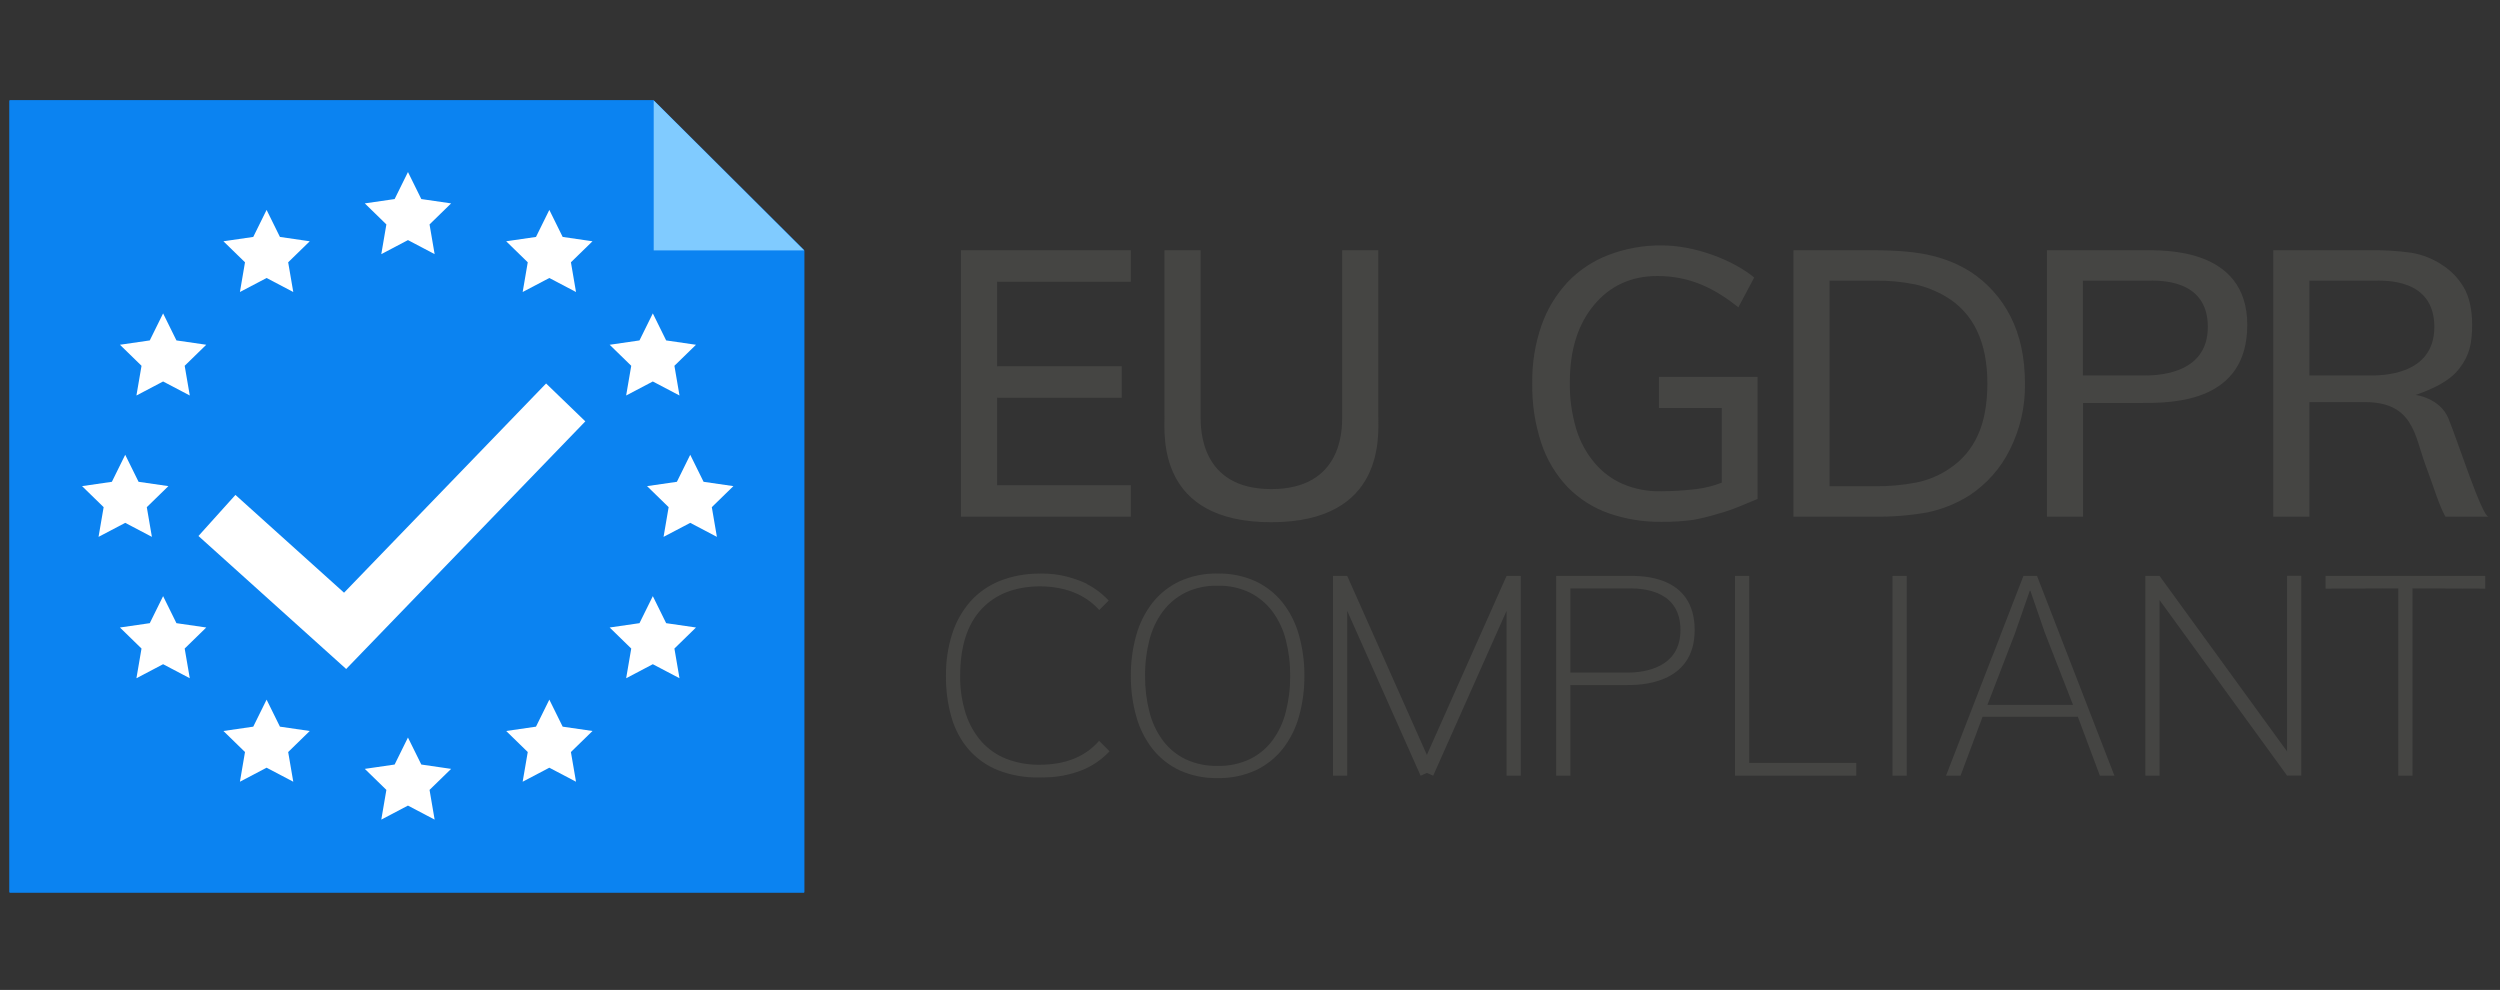 <svg width="149" height="59" viewBox="0 0 149 59" fill="none" xmlns="http://www.w3.org/2000/svg">
<rect x="0" y="0" width="149" height="59" fill="#333333" stroke="none"/>
<g clip-path="url(#clip0_182_4751)">
<path d="M38.96 5.986H0.574V53.188H47.928V14.925L38.96 5.986Z" fill="#0B83F1"/>
<path d="M38.96 5.986H0.574V53.188H47.928V14.925L38.96 5.986Z" fill="#0B83F1"/>
<path d="M38.96 5.986H0.574V53.188H47.928V14.925L38.96 5.986Z" fill="#0B83F1"/>
<path d="M22.725 15.146L24.315 14.31L25.904 15.146L25.601 13.376L26.887 12.122L25.11 11.864L24.315 10.253L23.52 11.864L21.742 12.122L23.028 13.376L22.725 15.146ZM32.74 12.51L31.945 14.121L30.168 14.38L31.454 15.633L31.151 17.404L32.74 16.568L34.33 17.404L34.027 15.633L35.313 14.38L33.535 14.121L32.74 12.51ZM37.318 23.572L38.908 22.736L40.498 23.572L40.195 21.801L41.481 20.548L39.703 20.289L38.908 18.678L38.113 20.289L36.336 20.548L37.622 21.801L37.318 23.572ZM7.463 31.162L9.053 31.997L8.749 30.227L10.036 28.973L8.258 28.715L7.463 27.104L6.668 28.715L4.891 28.973L6.177 30.227L5.873 31.997L7.463 31.162ZM8.131 23.572L9.721 22.736L11.311 23.572L11.007 21.801L12.293 20.547L10.516 20.289L9.721 18.678L8.926 20.289L7.148 20.547L8.435 21.801L8.131 23.572ZM14.299 17.404L15.889 16.568L17.479 17.404L17.175 15.633L18.461 14.38L16.684 14.121L15.889 12.51L15.094 14.121L13.316 14.38L14.602 15.633L14.299 17.404ZM43.71 28.973L41.933 28.715L41.138 27.104L40.343 28.715L38.565 28.973L39.851 30.227L39.548 31.997L41.138 31.162L42.727 31.997L42.424 30.227L43.71 28.973ZM39.703 37.141L38.908 35.53L38.113 37.141L36.336 37.399L37.622 38.653L37.319 40.423L38.908 39.587L40.498 40.423L40.195 38.653L41.481 37.399L39.703 37.141ZM33.535 43.309L32.74 41.698L31.945 43.309L30.168 43.567L31.454 44.821L31.15 46.591L32.74 45.755L34.33 46.591L34.026 44.821L35.313 43.567L33.535 43.309ZM16.684 43.309L15.889 41.698L15.094 43.309L13.316 43.567L14.602 44.821L14.299 46.591L15.889 45.755L17.479 46.591L17.175 44.821L18.461 43.567L16.684 43.309ZM10.516 37.141L9.721 35.53L8.926 37.141L7.148 37.399L8.434 38.653L8.131 40.423L9.721 39.587L11.311 40.423L11.007 38.653L12.293 37.399L10.516 37.141ZM25.11 45.566L24.314 43.956L23.52 45.566L21.742 45.825L23.028 47.078L22.725 48.849L24.314 48.013L25.904 48.849L25.601 47.078L26.887 45.825L25.11 45.566ZM32.547 22.855L20.505 35.325L14.032 29.497L11.828 31.945L20.591 39.835L20.631 39.873L20.632 39.872L20.633 39.873L20.673 39.829L34.885 25.113L32.547 22.855Z" fill="white"/>
<path d="M47.929 14.925H38.961V5.987L47.929 14.925Z" fill="#80CBFF"/>
<path d="M104.75 29.738V22.463H98.876V24.318H102.618V28.767C102.128 28.957 101.617 29.086 101.095 29.151C100.379 29.236 99.657 29.279 98.936 29.279C98.176 29.291 97.422 29.144 96.722 28.847C96.073 28.564 95.498 28.136 95.042 27.594C94.542 27 94.168 26.311 93.943 25.568C93.674 24.662 93.545 23.719 93.562 22.774C93.562 20.861 94.043 19.329 95.004 18.177C95.964 17.026 97.224 16.45 98.783 16.45C100.775 16.45 102.24 17.229 103.607 18.315L104.551 16.54C103.267 15.487 101.02 14.627 99.044 14.627C97.963 14.615 96.889 14.807 95.879 15.192C94.957 15.54 94.125 16.09 93.443 16.802C92.743 17.549 92.208 18.433 91.871 19.399C91.489 20.505 91.303 21.668 91.322 22.838C91.3 24.054 91.484 25.266 91.865 26.421C92.19 27.396 92.725 28.288 93.432 29.034C94.118 29.733 94.955 30.266 95.879 30.591C96.889 30.942 97.953 31.115 99.023 31.102C99.657 31.108 100.292 31.069 100.921 30.985C101.406 30.893 101.885 30.776 102.357 30.633C102.795 30.513 103.225 30.367 103.646 30.196C104.106 30.011 104.474 29.858 104.75 29.738ZM67.399 28.916H59.426V23.705H66.855V21.828H59.426V16.791H67.399V14.915H57.272V30.793H67.399V28.916ZM144.541 27.661C145.164 29.341 145.353 30.078 145.747 30.793H148.317C147.921 30.793 146.429 26.132 145.919 24.923C145.41 23.715 143.978 23.54 143.978 23.54C145.015 23.163 145.978 22.741 146.58 21.959C147.182 21.177 147.339 20.482 147.339 19.316C147.339 18.484 147.174 17.694 146.844 17.133C146.515 16.572 146.054 16.099 145.501 15.757C144.959 15.404 144.35 15.168 143.711 15.064C142.939 14.954 142.159 14.905 141.378 14.915H135.486V30.793H137.64V23.966H140.956C143.843 23.965 143.918 25.981 144.541 27.661ZM137.64 16.727H141.487C142.089 16.727 145.087 16.559 145.087 19.485C145.087 22.412 141.864 22.378 141.248 22.378H137.64V16.727ZM133.937 19.36C133.937 14.759 128.964 14.915 127.781 14.915H121.998V30.793H124.151V24.017H127.694C129.55 24.017 133.937 23.96 133.937 19.36H133.937ZM127.748 22.378H124.14V16.727H127.987C128.589 16.727 131.587 16.559 131.587 19.485C131.587 22.412 128.364 22.378 127.748 22.378H127.748ZM119.79 26.794C120.401 25.577 120.708 24.231 120.688 22.87C120.688 21.32 120.401 19.985 119.829 18.865C119.275 17.767 118.437 16.838 117.403 16.173C116.719 15.75 115.971 15.439 115.189 15.251C114.323 15.026 113.128 14.914 111.605 14.915H106.889V30.793H111.649C112.733 30.812 113.817 30.727 114.885 30.537C115.77 30.35 116.616 30.007 117.381 29.524C118.412 28.844 119.244 27.902 119.79 26.794H119.79ZM116.196 27.924C115.601 28.33 114.932 28.613 114.227 28.756C113.399 28.916 112.557 28.991 111.714 28.98H109.043V16.727H111.714C112.532 16.712 113.349 16.788 114.151 16.951C114.798 17.099 115.419 17.347 115.989 17.687C116.791 18.16 117.432 18.864 117.827 19.708C118.241 20.572 118.447 21.615 118.447 22.838C118.447 24.075 118.259 25.108 117.881 25.936C117.52 26.746 116.935 27.436 116.196 27.924H116.196ZM75.769 31.124C82.579 31.124 82.147 25.923 82.147 24.821V14.915H79.993V24.875C79.993 25.586 80.005 29.15 75.769 29.15C71.534 29.15 71.557 25.553 71.557 24.821V14.915H69.403V24.821C69.403 25.952 68.96 31.124 75.769 31.124H75.769ZM76.444 35.915C76.011 35.373 75.459 34.938 74.832 34.643C74.122 34.323 73.349 34.166 72.57 34.184C71.792 34.166 71.019 34.323 70.309 34.643C69.681 34.938 69.129 35.373 68.696 35.915C68.248 36.489 67.917 37.146 67.724 37.849C67.501 38.639 67.392 39.457 67.399 40.278C67.392 41.099 67.501 41.916 67.724 42.707C67.917 43.41 68.248 44.067 68.696 44.641C69.129 45.183 69.681 45.619 70.309 45.913C71.019 46.233 71.792 46.391 72.57 46.372C73.349 46.391 74.122 46.233 74.832 45.913C75.46 45.618 76.011 45.183 76.444 44.641C76.893 44.067 77.224 43.41 77.417 42.707C77.639 41.916 77.748 41.099 77.742 40.278C77.748 39.457 77.639 38.639 77.417 37.849C77.224 37.146 76.893 36.489 76.444 35.915H76.444ZM76.633 42.433C76.48 43.048 76.208 43.628 75.832 44.138C75.476 44.611 75.013 44.992 74.48 45.251C73.882 45.528 73.229 45.664 72.57 45.648C71.912 45.664 71.258 45.528 70.66 45.251C70.128 44.992 69.665 44.611 69.309 44.138C68.933 43.628 68.66 43.048 68.507 42.433C68.327 41.729 68.24 41.005 68.246 40.278C68.239 39.554 68.327 38.833 68.507 38.132C68.662 37.52 68.934 36.944 69.309 36.436C69.666 35.962 70.129 35.578 70.66 35.314C71.256 35.031 71.911 34.892 72.57 34.908C73.23 34.892 73.884 35.031 74.48 35.314C75.012 35.578 75.475 35.962 75.832 36.436C76.207 36.944 76.479 37.52 76.633 38.132C76.813 38.833 76.901 39.554 76.895 40.278C76.901 41.005 76.813 41.729 76.633 42.433H76.633ZM97.128 34.325H92.748V46.231H93.595V40.828H97.002C97.59 40.828 101.002 40.864 101.002 37.55C101.002 34.237 97.74 34.325 97.128 34.325H97.128ZM97.002 40.087H93.595V35.067H97.128C98.125 35.067 100.155 35.284 100.155 37.55C100.155 39.816 97.987 40.087 97.002 40.087H97.002ZM104.254 34.325H103.407V46.231H110.633V45.471H104.253L104.254 34.325ZM89.791 34.325H89.791L85.042 44.991L80.294 34.325H80.293V34.325H79.447V46.231H80.293V36.407L84.668 46.232L85.042 46.065L85.417 46.232L89.791 36.407V46.231H90.638V34.325H89.791V34.325ZM136.309 44.784L128.711 34.326V34.325H127.864V46.231H128.711V35.766L136.309 46.224L136.309 46.224H137.156V34.318H136.309V44.784ZM112.794 46.231H113.641V34.325H112.794V46.231ZM120.596 34.325L115.983 46.231H116.848L118.163 42.716H123.839L125.154 46.231H126.019L121.407 34.325H120.596ZM123.551 42.009H118.452L120.091 37.752L120.974 35.208H121.01L121.875 37.717L123.551 42.009ZM138.604 35.084L142.938 35.067V46.231H143.785V35.067L148.119 35.084V34.325H138.604V35.084ZM65.457 44.208C65.049 44.662 64.54 45.013 63.971 45.233C63.863 45.276 63.752 45.313 63.639 45.348C63.589 45.362 63.54 45.378 63.488 45.392C63.38 45.422 63.267 45.447 63.151 45.47C63.144 45.471 63.137 45.473 63.129 45.474C62.739 45.546 62.344 45.58 61.947 45.578C61.28 45.587 60.616 45.47 59.992 45.233C59.423 45.013 58.914 44.662 58.506 44.208C58.079 43.723 57.757 43.155 57.56 42.539C57.327 41.809 57.214 41.045 57.226 40.278C57.226 38.535 57.65 37.21 58.497 36.303C59.33 35.411 60.491 34.959 61.981 34.944C63.471 34.959 64.633 35.412 65.466 36.303C65.483 36.321 65.498 36.34 65.514 36.358L66.078 35.794C65.709 35.395 65.273 35.064 64.79 34.817L64.794 34.802C64.591 34.704 64.382 34.618 64.169 34.545C64.095 34.519 64.02 34.494 63.943 34.47L63.92 34.462C63.854 34.443 63.788 34.423 63.722 34.405C63.679 34.393 63.639 34.381 63.596 34.369C63.093 34.24 62.575 34.178 62.055 34.184C62.03 34.184 62.006 34.185 61.981 34.185C61.957 34.185 61.933 34.184 61.908 34.184V34.187C61.12 34.186 60.339 34.332 59.605 34.616C58.925 34.885 58.317 35.308 57.83 35.853C57.341 36.414 56.973 37.069 56.749 37.779C56.494 38.587 56.369 39.431 56.38 40.278C56.369 41.12 56.481 41.959 56.713 42.769C56.914 43.471 57.264 44.122 57.74 44.676C58.216 45.216 58.811 45.637 59.479 45.904C60.265 46.209 61.104 46.356 61.947 46.337C61.971 46.337 61.993 46.337 62.016 46.336V46.337C62.049 46.337 62.08 46.336 62.113 46.335C62.153 46.335 62.193 46.334 62.233 46.333C63.003 46.33 63.766 46.185 64.484 45.904C65.108 45.653 65.669 45.269 66.129 44.778L65.503 44.152C65.487 44.17 65.473 44.191 65.457 44.208L65.457 44.208Z" fill="#454543"/>
</g>
<defs>
<clipPath id="clip0_182_4751">
<rect width="148.135" height="58" fill="white" transform="translate(0.183 0.5)"/>
</clipPath>
</defs>
</svg>
